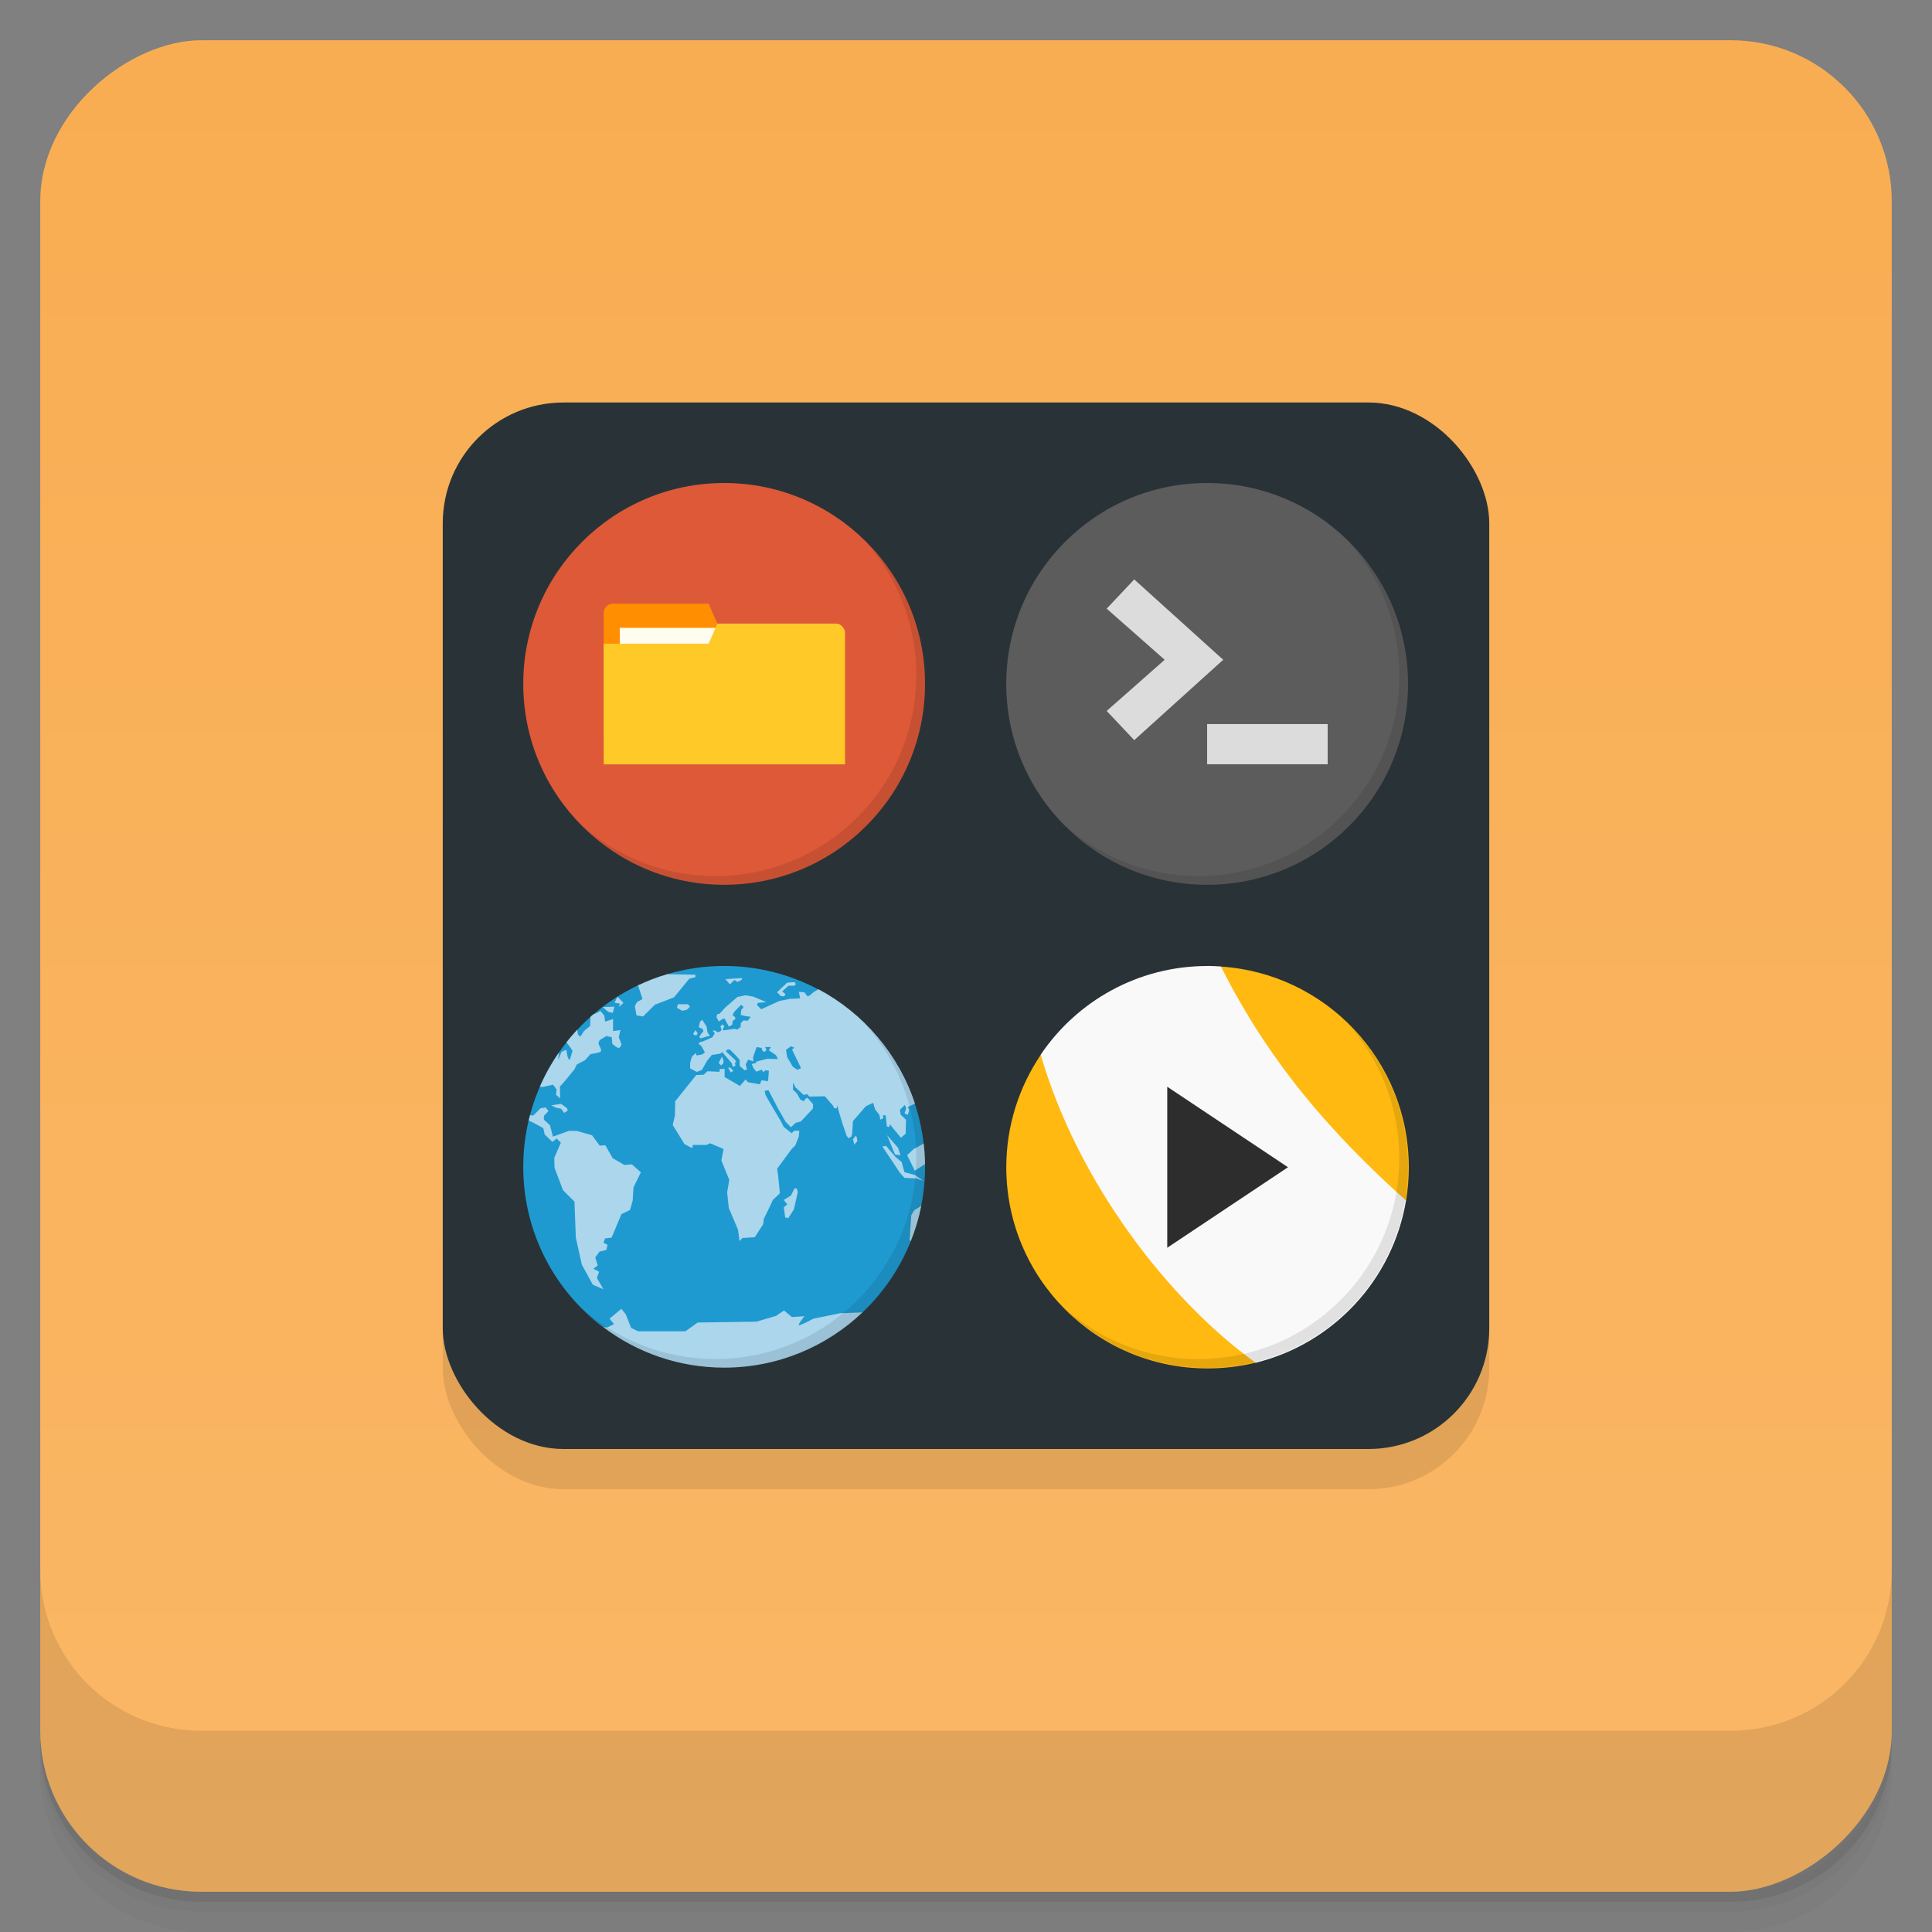 <?xml version="1.0" encoding="UTF-8"?>
<svg width="48" height="48" version="1.1" viewBox="0 0 48 48" xmlns="http://www.w3.org/2000/svg" xmlns:xlink="http://www.w3.org/1999/xlink">
 <rect x="0" y="0" width="48" height="48" fill="#808080" stroke="none"/>
 <defs>
  <linearGradient id="linearGradient4411" x1="-47" x2="-1" y1="24" y2="24" gradientUnits="userSpaceOnUse">
   <stop stop-color="#fab766" offset="0"/>
   <stop stop-color="#f9ad52" offset="1"/>
  </linearGradient>
 </defs>
 <g transform="translate(0 3.949e-5)">
  <path d="m1 43v0.25c0 2.216 1.784 4 4 4h38c2.216 0 4-1.784 4-4v-0.25c0 2.216-1.784 4-4 4h-38c-2.216 0-4-1.784-4-4zm0 0.5v0.5c0 2.216 1.784 4 4 4h38c2.216 0 4-1.784 4-4v-0.5c0 2.216-1.784 4-4 4h-38c-2.216 0-4-1.784-4-4z" opacity=".02"/>
  <path d="m1 43.25v0.25c0 2.216 1.784 4 4 4h38c2.216 0 4-1.784 4-4v-0.25c0 2.216-1.784 4-4 4h-38c-2.216 0-4-1.784-4-4z" opacity=".05"/>
  <path d="m1 43v0.25c0 2.216 1.784 4 4 4h38c2.216 0 4-1.784 4-4v-0.25c0 2.216-1.784 4-4 4h-38c-2.216 0-4-1.784-4-4z" opacity=".1"/>
 </g>
 <rect transform="rotate(-90)" x="-47" y="1" width="46" height="46" rx="4" fill="url(#linearGradient4411)"/>
 <g transform="translate(0 3.949e-5)">
  <g transform="translate(0 -1004.4)">
   <path d="m1 1043.4v4c0 2.216 1.784 4 4 4h38c2.216 0 4-1.784 4-4v-4c0 2.216-1.784 4-4 4h-38c-2.216 0-4-1.784-4-4z" opacity=".1"/>
  </g>
 </g>
 <rect x="11" y="11" width="26" height="26" rx="3" opacity=".1"/>
 <g transform="translate(-7,2)">
  <rect x="18" y="8" width="26" height="26" rx="3" fill="#293337"/>
  <g transform="matrix(.217 0 0 .217 31.783 9.783)">
   <path d="m24 1c12.703 0 23 10.297 23 23s-10.297 23-23 23-23-10.297-23-23 10.297-23 23-23z" fill="#5c5c5c"/>
  </g>
  <g transform="matrix(.217 0 0 .217 31.783 9.783)">
   <g transform="translate(1,1)"></g>
  </g>
  <g transform="matrix(.217 0 0 .217 31.783 9.783)">
   <g fill="#dcdcdc">
    <path d="m37.8 33.2v-4.6h-13.8v4.6"/>
    <path d="m15.653 30.44-3.153-3.342 6.638-5.858-6.638-5.854 3.153-3.346 10.187 9.2"/>
   </g>
  </g>
  <g transform="matrix(.217 0 0 .217 31.783 9.783)">
   <path d="m40.03 7.531c3.712 4.084 5.969 9.514 5.969 15.469 0 12.703-10.297 23-23 23-5.954 0-11.384-2.256-15.469-5.969 4.178 4.291 10.01 6.969 16.469 6.969 12.703 0 23-10.298 23-23 0-6.462-2.677-12.291-6.969-16.469z" opacity=".1"/>
  </g>
  <g transform="matrix(.217 0 0 .217 19.783 9.783)">
   <path d="m24 1c12.703 0 23 10.297 23 23s-10.297 23-23 23-23-10.297-23-23 10.297-23 23-23z" fill="#dd5938"/>
  </g>
  <g transform="matrix(.217 0 0 .217 19.783 9.783)">
   <path d="m40.03 7.531c3.712 4.084 5.969 9.514 5.969 15.469 0 12.703-10.297 23-23 23-5.954 0-11.384-2.256-15.469-5.969 4.178 4.291 10.01 6.969 16.469 6.969 12.703 0 23-10.298 23-23 0-6.462-2.677-12.291-6.969-16.469z" opacity=".1"/>
  </g>
  <g transform="matrix(.77 0 0 .77 19.391 9.826)">
   <path d="m3.387 4.404v4.063h6.491l-2.822-3.697-0.282-0.649h-3.104c-0.141 0-0.282 0.141-0.282 0.282z" fill="#ff8f00"/>
   <rect x="3.906" y="4.9" width="3.246" height="1.298" fill="#fffdf0"/>
   <path transform="matrix(1.298 0 0 1.298 -.508 -47.808)" d="m5.826 40.501-0.217 0.499h-2.609v3h6v-3.267c0-0.116-0.108-0.232-0.217-0.232z" fill="#ffca28"/>
  </g>
  <g transform="matrix(.217 0 0 .217 19.783 21.782)">
   <path d="m24 1c-2.27 0-4.462 0.334-6.533 0.947 1.534 1.053-1.25 2.02-3.205 1.215-7.833 3.667-13.262 11.617-13.262 20.838 0 7.505 3.595 14.169 9.156 18.367 5.844 2.633 21.844 2.633 29.684-1.699 2.366-2.249 4.253-4.995 5.494-8.07v-2e-3c0.234-1.595 0.667-3.594 1.23-4.15h2e-3c0.282-1.438 0.434-2.923 0.434-4.443 0-0.118-6e-3 -0.234-8e-3 -0.352h-2e-3c-0.992-0.649-0.556-1.182-0.154-2.348-0.185-1.577-0.527-3.105-1.014-4.568-1.826-0.738-7.823-7.734-11.1-13.08-3.203-1.692-6.85-2.654-10.725-2.654z" fill="#1f9ad1"/>
   <path d="m17.475 1.943c-1.152 0.34-2.267 0.767-3.336 1.275l0.514 1.566-0.621 0.346-0.254 0.465 0.189 1.063 0.754 0.125 1.344-1.344 2.191-0.844 1.75-2.129 0.719-0.189-0.031-0.273zm8.582 0.443-1.906 0.121 0.5 0.598 0.531-0.5 0.344 0.219 0.5-0.25zm6 0.461-0.844 0.066-1.152 1.1 0.434 0.438 0.375 0.031 0.156-0.254-0.375-0.314 0.719-0.652h0.656l0.189-0.191-0.156-0.223zm2.725 0.824-8e-3 6e-3 -0.498 0.299-0.531 0.438-0.225 0.047-0.316-0.438-0.652-0.063l0.152 0.75-1.188 0.059-1.219 0.25-2.053 0.941-0.469-0.475 0.064-0.254 1-0.09-1.496-0.627-0.879-0.156-0.941 0.191-1.406 1.217-0.652 0.719-0.25 0.031-0.098 0.344 0.281 0.5 0.406-0.281 0.25-0.063 0.188 0.375 0.316 0.563 0.379-0.25 0.031-0.408 0.27-0.189 0.066-0.156-0.188-0.219-0.156-0.063 0.188-0.41 0.785-0.809 0.254 0.189v0.125l-0.223 0.25-0.066 0.594 0.535 0.125 0.594 0.09-0.314 0.441-0.5-0.031-0.314 0.316-0.012 0.441-0.404 0.297-0.273-0.094-1.355 0.188 0.031-0.229 0.156-0.25-0.277-0.223-0.191 0.281 0.125 0.279-0.09 0.221-0.313 0.125-0.439-0.221-0.156 0.064 0.225 0.281-0.281 0.463-1.162 0.504-0.25 0.031-0.156 0.223 0.281 0.191 0.436 0.752-0.283 0.25-0.656 0.125-0.125-0.281-0.434 0.438-0.191 0.721v0.598l0.754 0.406 0.594-0.221 0.602-1.064 0.527-0.652 0.969-0.156 0.219-0.188 1.098 1.281 0.121 0.438 0.313-0.156-0.09-0.375h0.188l-0.125-0.254-1.063-1 0.094-0.188 0.344-0.031 0.75 0.75 0.375 0.441v0.688l0.566 0.5 0.277-0.094-0.152-0.566 0.281-0.563 0.439 0.156 0.156 0.063-0.031-0.5 0.406-1.158 0.563 0.098 0.094 0.313 0.221 0.156 0.254-0.219-0.156-0.348h0.656l-0.225 0.375 0.814 0.564 0.219 0.438-1.219-0.033-1.219 0.314-0.125 0.189-0.436 0.094 0.189 0.469 0.344 0.406 0.625-0.219 0.156 0.275 0.275-0.219 0.375 0.064-0.09 1.186-0.754-0.094-0.188 0.465-1.375-0.25-0.25-0.316-0.66 0.75-1.75-1.025v-0.941l-0.564 0.031-0.027 0.313-1.375-0.063-0.439 0.4-0.844 0.031-2.41 3-0.031 1.625-0.252 1.1 1.35 2.182 0.875 0.469 0.09-0.375h1.563l0.41-0.188 1.527 0.658-0.246 1.313 0.908 2.223-0.246 1.434 0.188 1.781 1.063 2.502 0.158 1.281 0.346-0.344 1.404-0.09 0.971-1.5 0.063-0.594 0.688-1.406 0.344-0.754 0.813-0.777s-0.162-1.879-0.313-2.813l1.658-2.252 0.41-0.406 0.404-1 0.064-0.691h-0.594l-0.281 0.281-0.908-0.719-0.281-0.563-1.4-2.383-0.406-0.719-0.094-0.469 0.438-0.063 1.125 2.156 0.846 1.473 0.602 0.602 0.535-0.5 0.594-0.156 1.377-1.469 0.031-0.5-0.656-0.754-0.25 0.152-0.156 0.254-0.404-0.188-0.406-0.723-0.434-0.406v-0.813l0.275 0.531 0.943 0.879 0.406-0.094 0.25 0.281 1.783-0.035 0.938 1.098 0.125 0.277h0.275l0.096-0.313 0.094 0.467 0.496 1.658 0.467 1.344 0.219 0.277 0.314-0.188 0.094-0.314 0.09-1.465 1.469-1.691 0.844-0.406 0.219 0.75 0.5 0.652 0.094 0.531 0.346-0.156-0.033-0.375 0.313 0.066 0.125 1.25 0.281 0.063 0.09-0.313 0.41 0.535 0.844 1 0.535-0.469 0.035-1.598-0.604-0.563-0.092-0.566 0.566-0.555 0.152 0.375-0.188 0.598 0.375 0.156 0.156-0.531-0.156-0.379 0.375-0.156 0.441-0.221c-1.871-5.656-5.876-10.34-11.06-13.1m-23.01 0.852-0.305 0.709 0.621 0.094s-0.191 0.314-0.094 0.314c0.098 0 0.469-0.406 0.469-0.406zm6.939 0.875-0.121 0.406 0.621 0.344 0.523-0.125 0.352-0.344-0.227-0.281zm-7.279 0.273-1.4 0.061 0.154 0.068 0.531 0.465 0.523 0.125zm-1.588 0.5s-0.434 0.248-0.852 0.404c-2e-3 2e-3 -4e-3 2e-3 -6e-3 4e-3 -0.091 0.079-0.181 0.156-0.271 0.236-0.053 0.12-0.029 0.23-0.029 0.23l-0.035 0.844-0.688 0.563-0.436 0.656s-0.281-0.188-0.281-0.313-0.063-0.471-0.063-0.471l-8e-3 -6e-3c-0.43 0.462-0.841 0.943-1.232 1.439l0.416 0.545 0.281 0.434s-0.248 0.844-0.313 1c-0.063 0.156-0.25-0.313-0.25-0.313l-0.156-0.814-0.531 0.225-0.41 0.965 0.094-0.811 0.021-0.086c-0.858 1.237-1.6 2.56-2.205 3.957h0.393l1.125-0.25 0.406 0.531-0.063 0.625 0.469 0.406-0.031-1.348 0.566-0.625 1.094-1.34 0.281-0.563 0.938-0.496 0.625-0.691s0.934-0.148 1.121-0.254c0.191-0.09 0.066-0.434-0.125-0.75-0.191-0.313 0.094-0.625 0.094-0.625l0.719-0.434 0.625 0.121 0.066 0.754s0.59 0.563 0.781 0.465c0.188-0.09 0.27-0.406 0.27-0.406l-0.313-0.813 0.191-0.813-0.844 0.121v-1.375l-0.91 0.285-0.09-0.688zm11.643 1.01-0.25 0.219-0.15 0.621 0.469 0.223 0.063 0.277-0.25 0.254-0.219 0.375 0.152 0.156 1.063-0.314-0.275-0.375-0.1-0.654zm-0.775 1.184-0.281 0.469 0.375 0.156 0.156-0.281zm10.938 1.848 0.375 0.154-0.25 0.221 1.027 2.127-0.406 0.189-0.531-0.344-0.658-1.125-0.129-0.813zm-7.906 1.188-0.375 0.719 0.281 0.281 0.25-0.223 0.031-0.309zm0.904 1.219-0.188 0.064 0.309 0.531 0.281-0.221zm-19.316 4.187-1.123 0.16 0.531 0.277 0.594 0.121 0.346 0.471 0.404-0.25-0.063-0.279zm-1.787 0.41-0.564 0.09-0.848 0.844-0.363-0.047c-0.053 0.201-0.101 0.404-0.148 0.607l0.58 0.275 1.094 0.6 0.156 0.725 0.875 0.84 0.5-0.375 0.475 0.469-0.752 1.75 0.029 1.125 0.967 2.563 1.313 1.313 0.158 4.137 0.691 3.088 1.25 2.285 1.221 0.525-0.75-1.287 0.25-0.719-0.656-0.344 0.5-0.375-0.281-0.936 0.496-0.654 0.781-0.189 0.125-0.598-0.469-0.219 0.188-0.5 0.75-0.094 1.125-2.691 0.979-0.473 0.309-1.063 0.094-1.531 0.844-1.715-1.031-0.91-0.854 0.066-1.344-0.781-0.836-1.469-0.652 0.035-0.875-1.188-1.781-0.5h-0.875v4e-3l-8e-3 4e-3 -1.813 0.652-0.344-1.316-0.688-0.621v-0.438l0.531-0.566zm39.11 3.176 0.906 2.219 0.625 0.066-0.281-0.846zm-3.594 0.064-0.316 0.406 0.156 0.6 0.344-0.375-0.063-0.475zm7.785 0.889-1.168 0.643-0.727 0.691 0.875 1.777 1.17-0.76c-0.01-0.795-0.062-1.578-0.15-2.352zm-4.303 0.275-0.43 0.059 1.996 3 0.531 0.594 1.313 0.064 0.814 0.254-0.879-0.625-1.25-0.346-0.314-1.154-0.688-0.564zm-10.494 4.867-0.406 0.814-0.814 0.5 0.254 0.344 0.156 0.156-0.41 0.344 0.156 1.158 0.344 0.094 0.41-0.625 0.25-0.406 0.438-1.938-0.096-0.439zm14.52 1.986c-0.05 0.017-0.115 0.036-0.119 0.051-0.02 0.086-0.563 0.375-0.563 0.375-0.113 0-0.467 0.656-0.467 0.656l-0.186 2.813 0.129 0.168c0.52-1.3 0.928-2.658 1.205-4.062zm-34.34 11.797-1.344 1.123 0.5 0.625-0.75 0.375-0.475-0.023c3.851 2.907 8.645 4.633 13.842 4.633 6.137 0 11.708-2.408 15.832-6.324l-2.549 0.096-3.063 0.621s-1.477 0.793-1.656 0.754c-0.18-0.043 0.625-1.031 0.625-1.031l-1.439 0.09-0.904-0.75-0.91 0.621-2.25 0.658-6.719 0.1-1.402 1h-5.434l-0.781-0.381-0.621-1.563-0.5-0.621z" fill="#abd6ec"/>
  </g>
  <g transform="matrix(.217 0 0 .217 19.783 21.782)">
   <g transform="translate(1,1)"></g>
  </g>
  <g transform="matrix(.217 0 0 .217 19.783 21.782)"></g>
  <g transform="matrix(.217 0 0 .217 19.783 21.782)">
   <path d="m40.03 7.531c3.712 4.084 5.969 9.514 5.969 15.469 0 12.703-10.297 23-23 23-5.954 0-11.384-2.256-15.469-5.969 4.178 4.291 10.01 6.969 16.469 6.969 12.703 0 23-10.298 23-23 0-6.462-2.677-12.291-6.969-16.469z" opacity=".1"/>
  </g>
  <path d="m37 22c0.112 0 0.223 6e-3 0.333 0.014-0.11-7e-3 -0.221-0.014-0.333-0.014zm0.333 0.014c-0.117 2.728 1.972 4.294 4.6 5.815 0.045-0.27 0.068-0.546 0.068-0.829 0-2.649-2.061-4.815-4.667-4.986zm-4.476 2.193c-0.537 0.797-0.856 1.759-0.856 2.792 0 2.761 2.238 4.999 4.999 4.999 0.412 0 0.812-0.049 1.196-0.143-1.636-1.926-3.532-5.122-5.339-7.649z" fill="#ffb910"/>
  <path d="m37 22c-1.726 0-3.245 0.872-4.143 2.201 1e-3 2e-3 -1e-3 5e-3 0 7e-3 0.926 3.188 3.191 6.106 5.339 7.649 1.921-0.471 3.406-2.055 3.736-4.03-1.942-1.741-3.435-3.502-4.599-5.815-0.11-7e-3 -0.221-0.014-0.333-0.014z" fill="#f9f9f9" fill-rule="evenodd"/>
  <path d="m36 25v4l3-2" fill="#2d2d2d"/>
  <g transform="matrix(.217 0 0 .217 31.783 21.784)">
   <path d="m40.03 7.531c3.712 4.084 5.969 9.514 5.969 15.469 0 12.703-10.297 23-23 23-5.954 0-11.384-2.256-15.469-5.969 4.178 4.291 10.01 6.969 16.469 6.969 12.703 0 23-10.298 23-23 0-6.462-2.677-12.291-6.969-16.469z" opacity=".1"/>
  </g>
 </g>
</svg>

